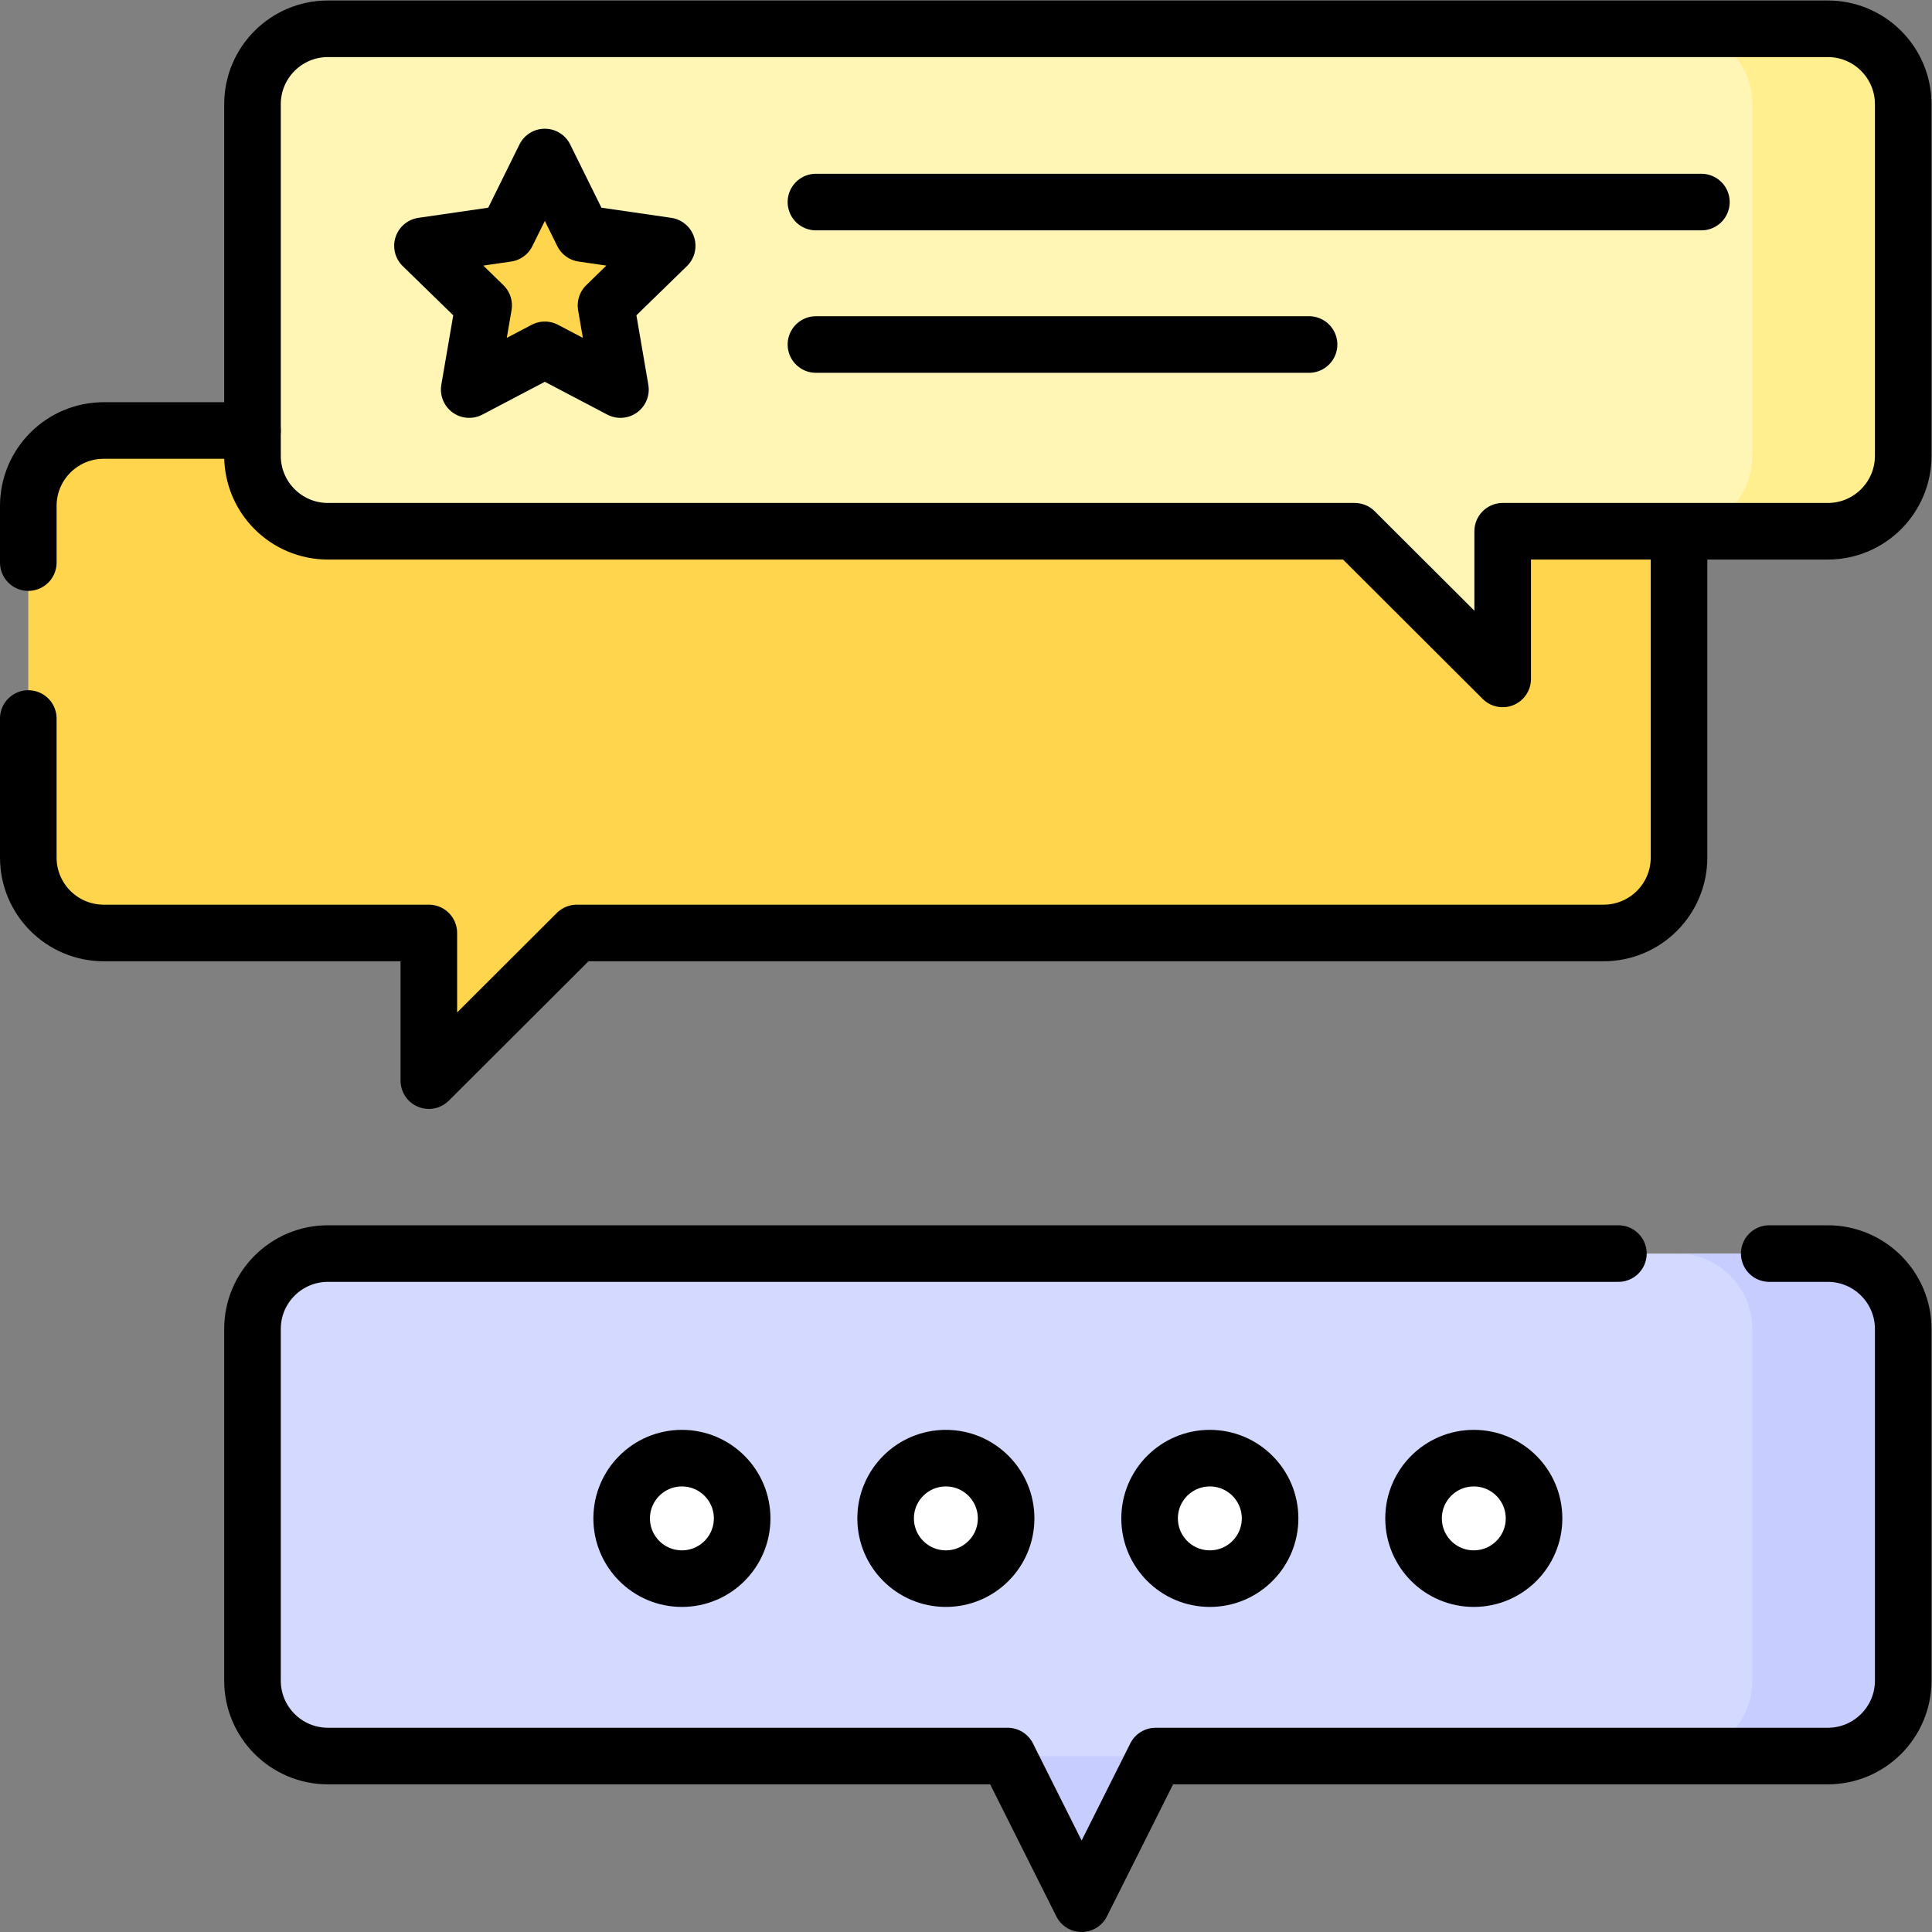 <?xml version="1.0" encoding="UTF-8" standalone="no"?>
<!-- Created with Inkscape (http://www.inkscape.org/) -->

<svg
   version="1.1"
   id="svg9681"
   xml:space="preserve"
   width="682.667"
   height="682.667"
   viewBox="0 0 682.667 682.667"
   xmlns="http://www.w3.org/2000/svg"
   xmlns:svg="http://www.w3.org/2000/svg"><rect x="0" y="0" width="682.667" height="682.667" fill="#808080" stroke="none"/><defs
     id="defs9685"><clipPath
       clipPathUnits="userSpaceOnUse"
       id="clipPath9695"><path
         d="M 0,512 H 512 V 0 H 0 Z"
         id="path9693" /></clipPath></defs><g
     id="g9687"
     transform="matrix(1.333,0,0,-1.333,0,682.667)"><g
       id="g9689"><g
         id="g9691"
         clip-path="url(#clipPath9695)"><g
           id="g9697"
           transform="translate(445.071,398.013)"><path
             d="m 0,0 v -113.195 c 0,-11.046 -8.954,-20 -20,-20 h -272.174 l -39.223,-39.14 v 39.14 h -86.174 c -11.046,0 -20,8.954 -20,20 V -20 c 0,11.046 8.954,20 20,20 z"
             style="fill:#ffd54d;fill-opacity:1;fill-rule:nonzero;stroke:none"
             id="path9699" /></g><g
           id="g9701"
           transform="translate(66.929,484.5)"><path
             d="m 0,0 v -93.195 c 0,-11.046 8.954,-20 20,-20 h 272.174 l 39.223,-39.14 v 39.14 h 86.174 c 11.046,0 20,8.954 20,20 V 0 c 0,11.046 -8.954,20 -20,20 L 20,20 C 8.954,20 0,11.046 0,0"
             style="fill:#fff5b5;fill-opacity:1;fill-rule:nonzero;stroke:none"
             id="path9703" /></g><g
           id="g9705"
           transform="translate(484.5,504.5)"><path
             d="m 0,0 h -40 c 11.046,0 20,-8.954 20,-20 v -93.195 c 0,-11.045 -8.954,-20 -20,-20 H 0 c 11.046,0 20,8.955 20,20 V -20 C 20,-8.954 11.046,0 0,0"
             style="fill:#ffef8f;fill-opacity:1;fill-rule:nonzero;stroke:none"
             id="path9707" /></g><g
           id="g9709"
           transform="translate(504.5,159.835)"><path
             d="m 0,0 v -93.194 c 0,-11.046 -8.954,-20 -20,-20 h -178.174 l -19.612,-39.141 -19.611,39.141 h -180.174 c -11.046,0 -20,8.954 -20,20 V 0 c 0,11.046 8.954,20 20,20 L -20,20 C -8.954,20 0,11.046 0,0"
             style="fill:#d4d9ff;fill-opacity:1;fill-rule:nonzero;stroke:none"
             id="path9711" /></g><g
           id="g9713"
           transform="translate(286.714,7.5)"><path
             d="M 0,0 19.612,39.141 H -19.611 Z"
             style="fill:#c7cdff;fill-opacity:1;fill-rule:nonzero;stroke:none"
             id="path9715" /></g><g
           id="g9717"
           transform="translate(484.5,179.836)"><path
             d="m 0,0 h -40 c 11.046,0 20,-8.955 20,-20 v -93.195 c 0,-11.046 -8.954,-20 -20,-20 H 0 c 11.046,0 20,8.954 20,20 V -20 C 20,-8.955 11.046,0 0,0"
             style="fill:#c7cdff;fill-opacity:1;fill-rule:nonzero;stroke:none"
             id="path9719" /></g><g
           id="g9721"
           transform="translate(196.727,109.637)"><path
             d="m 0,0 c 0,-8.819 -7.149,-15.969 -15.969,-15.969 -8.819,0 -15.969,7.15 -15.969,15.969 0,8.819 7.15,15.969 15.969,15.969 C -7.149,15.969 0,8.819 0,0"
             style="fill:#ffffff;fill-opacity:1;fill-rule:nonzero;stroke:none"
             id="path9723" /></g><g
           id="g9725"
           transform="translate(266.698,109.637)"><path
             d="m 0,0 c 0,-8.819 -7.149,-15.969 -15.97,-15.969 -8.819,0 -15.968,7.15 -15.968,15.969 0,8.819 7.149,15.969 15.968,15.969 C -7.149,15.969 0,8.819 0,0"
             style="fill:#ffffff;fill-opacity:1;fill-rule:nonzero;stroke:none"
             id="path9727" /></g><g
           id="g9729"
           transform="translate(336.668,109.637)"><path
             d="m 0,0 c 0,-8.819 -7.149,-15.969 -15.969,-15.969 -8.819,0 -15.968,7.15 -15.968,15.969 0,8.819 7.149,15.969 15.968,15.969 C -7.149,15.969 0,8.819 0,0"
             style="fill:#ffffff;fill-opacity:1;fill-rule:nonzero;stroke:none"
             id="path9731" /></g><g
           id="g9733"
           transform="translate(406.639,109.637)"><path
             d="m 0,0 c 0,-8.819 -7.149,-15.969 -15.969,-15.969 -8.819,0 -15.968,7.15 -15.968,15.969 0,8.819 7.149,15.969 15.968,15.969 C -7.149,15.969 0,8.819 0,0"
             style="fill:#ffffff;fill-opacity:1;fill-rule:nonzero;stroke:none"
             id="path9735" /></g><g
           id="g9737"
           transform="translate(144.42,470.511)"><path
             d="M 0,0 10.023,-20.293 32.435,-23.547 16.218,-39.343 20.046,-61.647 0,-51.117 l -20.045,-10.53 3.828,22.304 -16.217,15.796 22.412,3.254 z"
             style="fill:#ffd54d;fill-opacity:1;fill-rule:nonzero;stroke:none"
             id="path9739" /></g><g
           id="g9741"
           transform="translate(7.5,363)"><path
             d="m 0,0 v 15.013 c 0,11.046 8.954,20 20,20 h 39.429"
             style="fill:none;stroke:#000000;stroke-width:15;stroke-linecap:round;stroke-linejoin:round;stroke-miterlimit:10;stroke-dasharray:none;stroke-opacity:1"
             id="path9743" /></g><g
           id="g9745"
           transform="translate(445.071,369.389)"><path
             d="m 0,0 v -84.571 c 0,-11.046 -8.954,-20 -20,-20 h -272.174 l -39.223,-39.14 v 39.14 h -86.174 c -11.046,0 -20,8.954 -20,20 v 36.849"
             style="fill:none;stroke:#000000;stroke-width:15;stroke-linecap:round;stroke-linejoin:round;stroke-miterlimit:10;stroke-dasharray:none;stroke-opacity:1"
             id="path9747" /></g><g
           id="g9749"
           transform="translate(66.929,484.5)"><path
             d="m 0,0 v -93.195 c 0,-11.046 8.954,-20 20,-20 h 272.174 l 39.223,-39.14 v 39.14 h 86.174 c 11.046,0 20,8.954 20,20 V 0 c 0,11.046 -8.954,20 -20,20 L 20,20 C 8.954,20 0,11.046 0,0 Z"
             style="fill:none;stroke:#000000;stroke-width:15;stroke-linecap:round;stroke-linejoin:round;stroke-miterlimit:10;stroke-dasharray:none;stroke-opacity:1"
             id="path9751" /></g><g
           id="g9753"
           transform="translate(428.998,179.836)"><path
             d="m 0,0 h -342.07 c -11.045,0 -20,-8.955 -20,-20 v -93.195 c 0,-11.046 8.955,-20 20,-20 h 180.174 l 19.612,-39.141 19.612,39.141 H 55.502 c 11.046,0 20,8.954 20,20 V -20 c 0,11.045 -8.954,20 -20,20 H 39.986"
             style="fill:none;stroke:#000000;stroke-width:15;stroke-linecap:round;stroke-linejoin:round;stroke-miterlimit:10;stroke-dasharray:none;stroke-opacity:1"
             id="path9755" /></g><g
           id="g9757"
           transform="translate(196.727,109.637)"><path
             d="m 0,0 c 0,-8.819 -7.149,-15.969 -15.969,-15.969 -8.819,0 -15.969,7.15 -15.969,15.969 0,8.819 7.15,15.969 15.969,15.969 C -7.149,15.969 0,8.819 0,0 Z"
             style="fill:none;stroke:#000000;stroke-width:15;stroke-linecap:round;stroke-linejoin:round;stroke-miterlimit:10;stroke-dasharray:none;stroke-opacity:1"
             id="path9759" /></g><g
           id="g9761"
           transform="translate(266.698,109.637)"><path
             d="m 0,0 c 0,-8.819 -7.149,-15.969 -15.97,-15.969 -8.819,0 -15.968,7.15 -15.968,15.969 0,8.819 7.149,15.969 15.968,15.969 C -7.149,15.969 0,8.819 0,0 Z"
             style="fill:none;stroke:#000000;stroke-width:15;stroke-linecap:round;stroke-linejoin:round;stroke-miterlimit:10;stroke-dasharray:none;stroke-opacity:1"
             id="path9763" /></g><g
           id="g9765"
           transform="translate(336.668,109.637)"><path
             d="m 0,0 c 0,-8.819 -7.149,-15.969 -15.969,-15.969 -8.819,0 -15.968,7.15 -15.968,15.969 0,8.819 7.149,15.969 15.968,15.969 C -7.149,15.969 0,8.819 0,0 Z"
             style="fill:none;stroke:#000000;stroke-width:15;stroke-linecap:round;stroke-linejoin:round;stroke-miterlimit:10;stroke-dasharray:none;stroke-opacity:1"
             id="path9767" /></g><g
           id="g9769"
           transform="translate(406.639,109.637)"><path
             d="m 0,0 c 0,-8.819 -7.149,-15.969 -15.969,-15.969 -8.819,0 -15.968,7.15 -15.968,15.969 0,8.819 7.149,15.969 15.968,15.969 C -7.149,15.969 0,8.819 0,0 Z"
             style="fill:none;stroke:#000000;stroke-width:15;stroke-linecap:round;stroke-linejoin:round;stroke-miterlimit:10;stroke-dasharray:none;stroke-opacity:1"
             id="path9771" /></g><g
           id="g9773"
           transform="translate(216.286,458.567)"><path
             d="M 0,0 H 234.714"
             style="fill:none;stroke:#000000;stroke-width:15;stroke-linecap:round;stroke-linejoin:round;stroke-miterlimit:10;stroke-dasharray:none;stroke-opacity:1"
             id="path9775" /></g><g
           id="g9777"
           transform="translate(216.286,420.807)"><path
             d="M 0,0 H 130.714"
             style="fill:none;stroke:#000000;stroke-width:15;stroke-linecap:round;stroke-linejoin:round;stroke-miterlimit:10;stroke-dasharray:none;stroke-opacity:1"
             id="path9779" /></g><g
           id="g9781"
           transform="translate(144.42,470.511)"><path
             d="M 0,0 10.023,-20.293 32.435,-23.547 16.218,-39.343 20.046,-61.647 0,-51.117 l -20.045,-10.53 3.828,22.304 -16.217,15.796 22.412,3.254 z"
             style="fill:none;stroke:#000000;stroke-width:15;stroke-linecap:round;stroke-linejoin:round;stroke-miterlimit:10;stroke-dasharray:none;stroke-opacity:1"
             id="path9783" /></g></g></g></g></svg>
